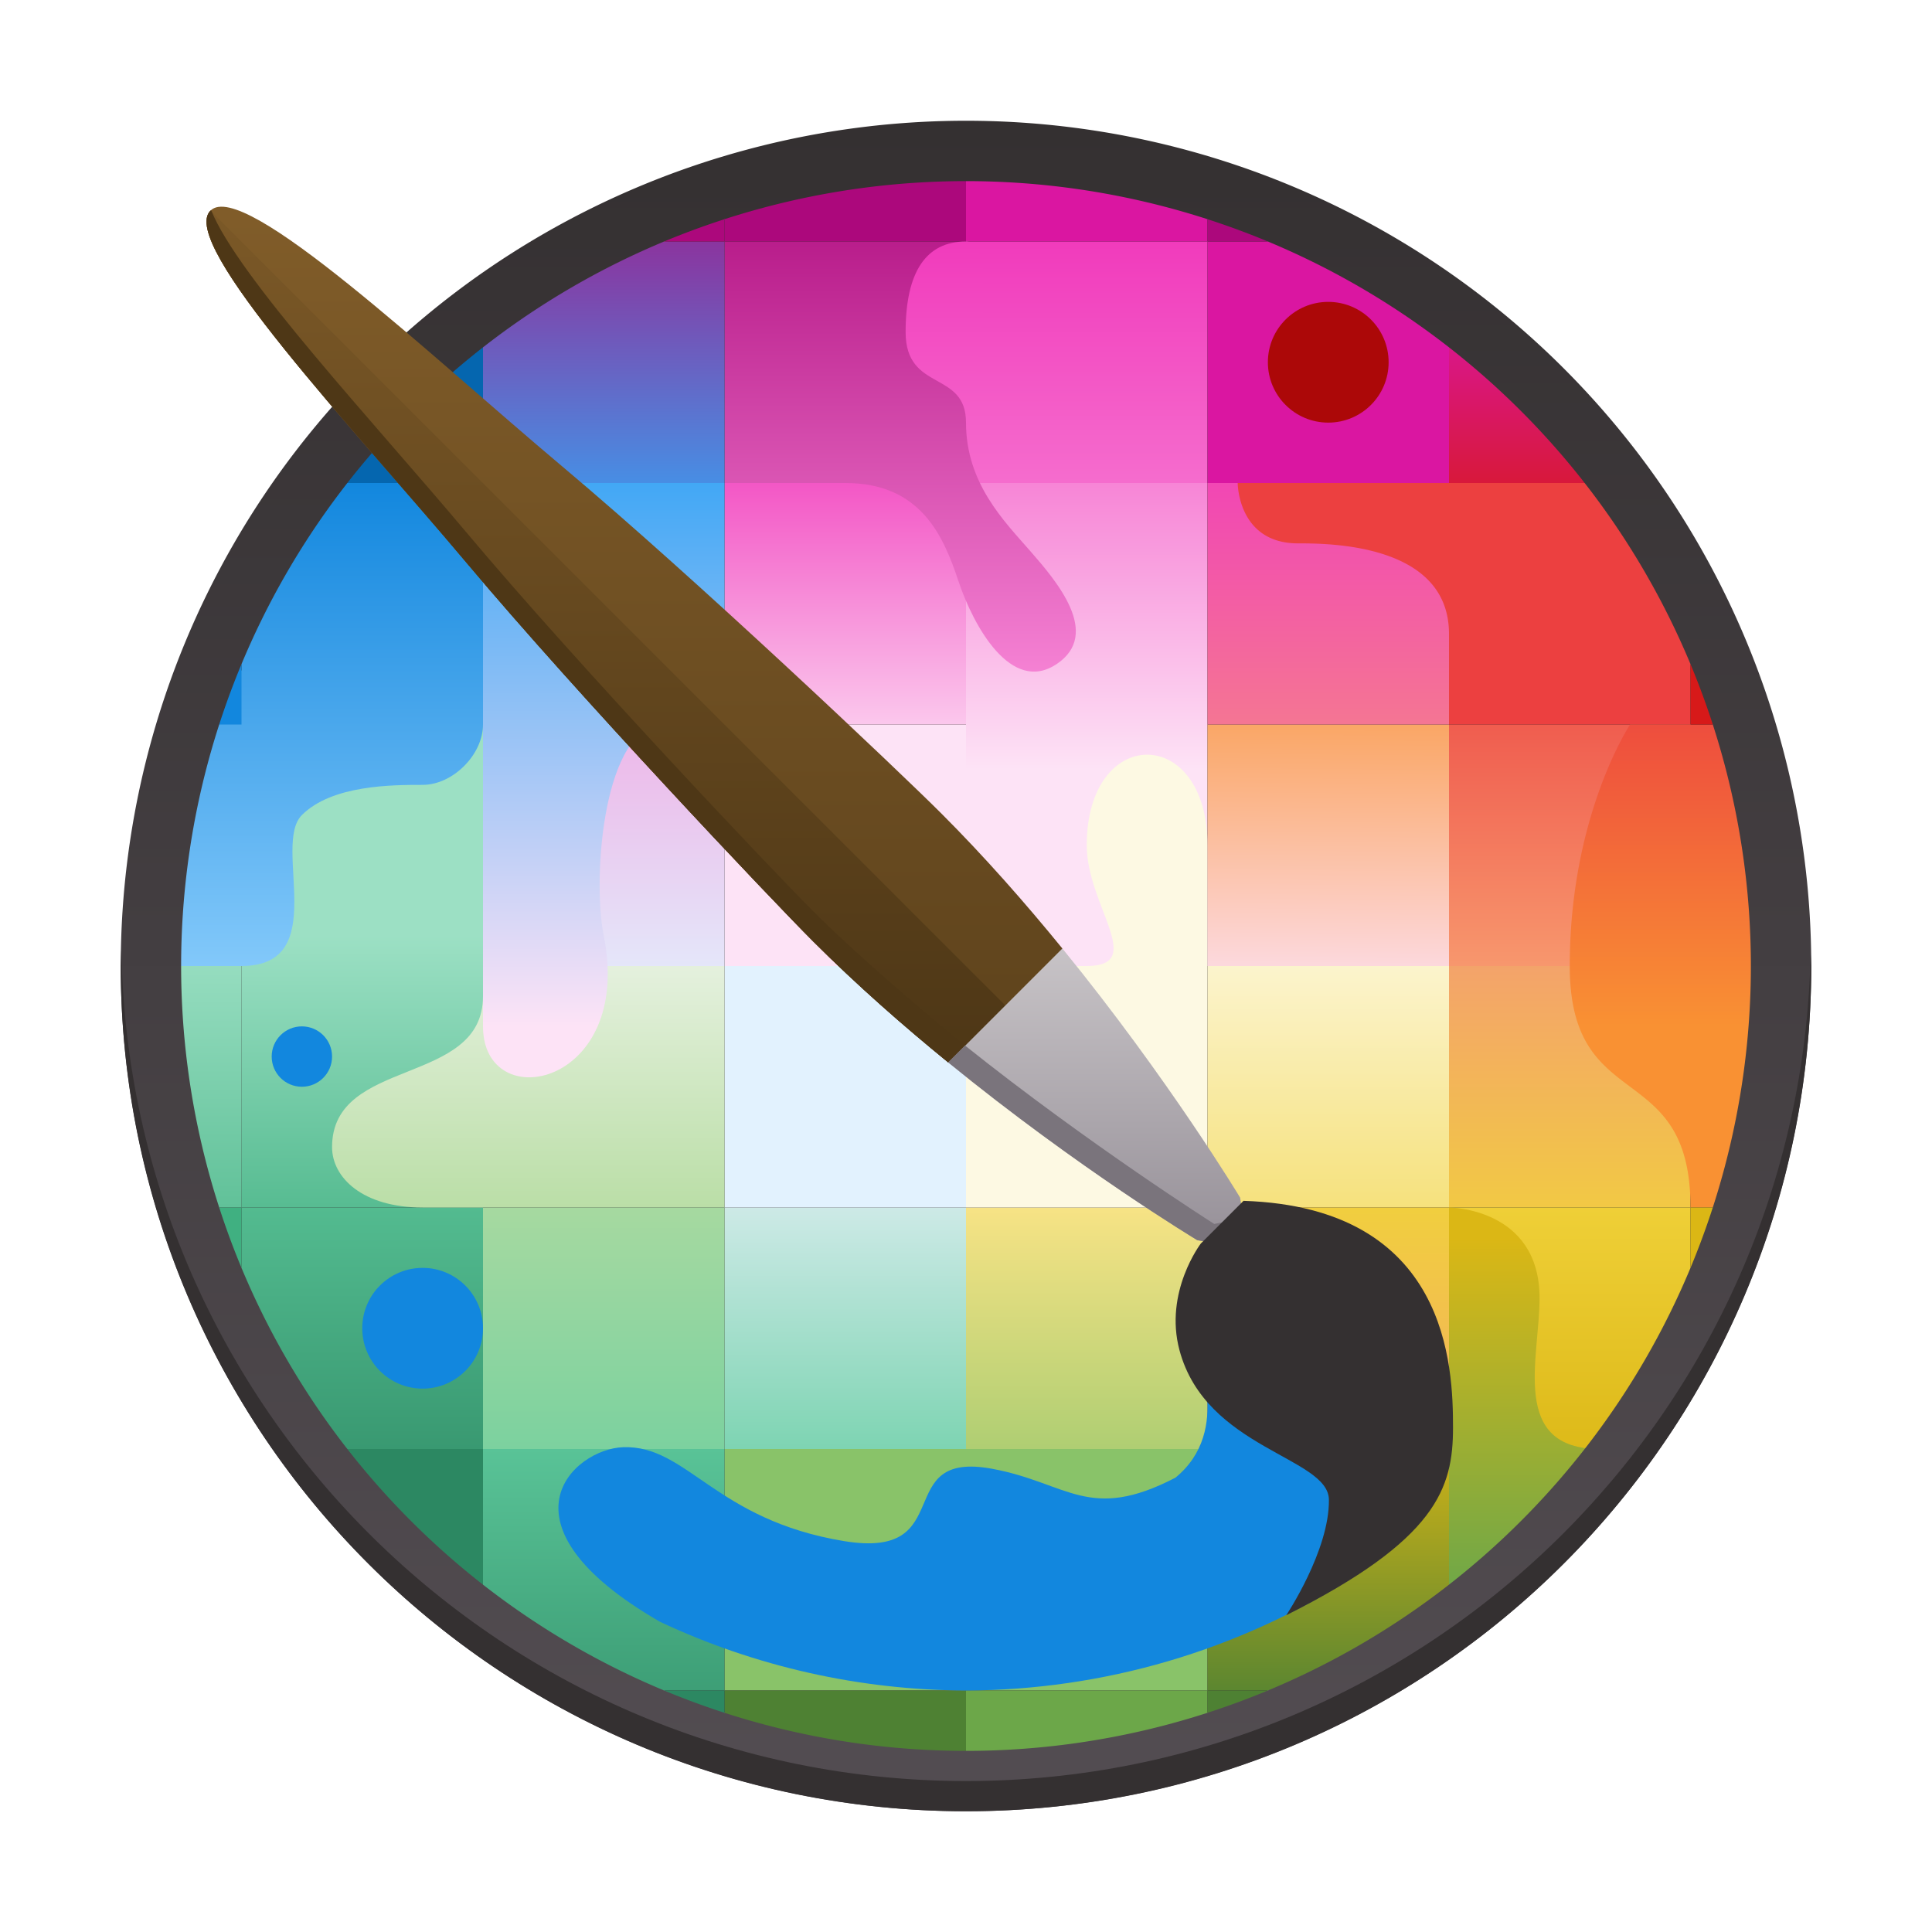 <?xml version="1.0" encoding="UTF-8" standalone="no"?>
<!-- Created with Inkscape (http://www.inkscape.org/) -->

<svg
   xmlns:dc="http://purl.org/dc/elements/1.1/"
   xmlns:cc="http://creativecommons.org/ns#"
   xmlns:rdf="http://www.w3.org/1999/02/22-rdf-syntax-ns#"
   xmlns:svg="http://www.w3.org/2000/svg"
   xmlns="http://www.w3.org/2000/svg"
   xmlns:xlink="http://www.w3.org/1999/xlink"
   xmlns:sodipodi="http://sodipodi.sourceforge.net/DTD/sodipodi-0.dtd"
   xmlns:inkscape="http://www.inkscape.org/namespaces/inkscape"
   id="svg2"
   height="64"
   viewBox="0 0 64 64"
   width="64"
   version="1.1"
   inkscape:version="0.91 r13725"
   sodipodi:docname="krita.svg">
  <sodipodi:namedview
     pagecolor="#ffffff"
     bordercolor="#666666"
     borderopacity="1"
     objecttolerance="10"
     gridtolerance="10"
     guidetolerance="10"
     inkscape:pageopacity="0"
     inkscape:pageshadow="2"
     inkscape:window-width="3023"
     inkscape:window-height="1405"
     id="namedview23"
     showgrid="false"
     inkscape:zoom="1"
     inkscape:cx="24.279101"
     inkscape:cy="11.348347"
     inkscape:window-x="0"
     inkscape:window-y="0"
     inkscape:window-maximized="0"
     inkscape:current-layer="svg2">
    <inkscape:grid
       type="xygrid"
       id="grid4307" />
  </sodipodi:namedview>
  <defs
     id="defs4">
    <linearGradient
       gradientTransform="translate(-150,-988.362)"
       inkscape:collect="always"
       xlink:href="#linearGradient5476"
       id="linearGradient5930"
       x1="165"
       y1="1018.362"
       x2="165"
       y2="1029.362"
       gradientUnits="userSpaceOnUse" />
    <linearGradient
       inkscape:collect="always"
       id="linearGradient5476">
      <stop
         style="stop-color:#eff5eb;stop-opacity:1"
         offset="0"
         id="stop5478" />
      <stop
         style="stop-color:#b5dca0;stop-opacity:1"
         offset="1"
         id="stop5480" />
    </linearGradient>
    <linearGradient
       inkscape:collect="always"
       xlink:href="#linearGradient4920"
       id="linearGradient4973"
       gradientUnits="userSpaceOnUse"
       x1="14.675"
       y1="32.01"
       x2="48.528"
       y2="-1.843" />
    <linearGradient
       inkscape:collect="always"
       id="linearGradient4920">
      <stop
         style="stop-color:#4e3716;stop-opacity:1"
         offset="0"
         id="stop4922" />
      <stop
         style="stop-color:#88622c;stop-opacity:1"
         offset="1"
         id="stop4924" />
    </linearGradient>
    <linearGradient
       inkscape:collect="always"
       xlink:href="#linearGradient4920"
       id="linearGradient5104"
       x1="31"
       y1="35"
       x2="31"
       y2="-1"
       gradientUnits="userSpaceOnUse" />
    <linearGradient
       inkscape:collect="always"
       xlink:href="#linearGradient4928"
       id="linearGradient4975"
       gradientUnits="userSpaceOnUse"
       x1="28.464"
       y1="1023.554"
       x2="35.535"
       y2="1016.483" />
    <linearGradient
       inkscape:collect="always"
       id="linearGradient4928">
      <stop
         style="stop-color:#98929a;stop-opacity:1"
         offset="0"
         id="stop4930" />
      <stop
         style="stop-color:#cac6c9;stop-opacity:1"
         offset="1"
         id="stop4932" />
    </linearGradient>
    <linearGradient
       gradientTransform="translate(-150,-988.362)"
       inkscape:collect="always"
       xlink:href="#linearGradient5831"
       id="linearGradient5839"
       x1="186"
       y1="1048.362"
       x2="186"
       y2="992.362"
       gradientUnits="userSpaceOnUse" />
    <linearGradient
       inkscape:collect="always"
       id="linearGradient5831">
      <stop
         style="stop-color:#534d52;stop-opacity:1"
         offset="0"
         id="stop5833" />
      <stop
         style="stop-color:#343031;stop-opacity:1"
         offset="1"
         id="stop5835" />
    </linearGradient>
    <linearGradient
       inkscape:collect="always"
       xlink:href="#linearGradient4484"
       id="linearGradient4490"
       x1="49"
       y1="1041.362"
       x2="49"
       y2="1029.362"
       gradientUnits="userSpaceOnUse"
       gradientTransform="translate(0,-988.362)" />
    <linearGradient
       inkscape:collect="always"
       id="linearGradient4484">
      <stop
         style="stop-color:#6ca749;stop-opacity:1"
         offset="0"
         id="stop4486" />
      <stop
         style="stop-color:#dbb715;stop-opacity:1"
         offset="1"
         id="stop4488" />
    </linearGradient>
    <linearGradient
       inkscape:collect="always"
       xlink:href="#linearGradient5532"
       id="linearGradient5538"
       x1="50"
       y1="1006.362"
       x2="50"
       y2="998.362"
       gradientUnits="userSpaceOnUse"
       gradientTransform="translate(0,-988.362)" />
    <linearGradient
       inkscape:collect="always"
       id="linearGradient5532">
      <stop
         style="stop-color:#d71919;stop-opacity:1"
         offset="0"
         id="stop5534" />
      <stop
         style="stop-color:#da16a1;stop-opacity:1"
         offset="1"
         id="stop5536" />
    </linearGradient>
    <linearGradient
       inkscape:collect="always"
       xlink:href="#linearGradient5436"
       id="linearGradient5442"
       x1="8"
       y1="1033.362"
       x2="8"
       y2="1019.362"
       gradientUnits="userSpaceOnUse"
       gradientTransform="translate(0,-988.362)" />
    <linearGradient
       inkscape:collect="always"
       id="linearGradient5436">
      <stop
         style="stop-color:#40b081;stop-opacity:1"
         offset="0"
         id="stop5438" />
      <stop
         style="stop-color:#9ce0c4;stop-opacity:1"
         offset="1"
         id="stop5440" />
    </linearGradient>
    <linearGradient
       inkscape:collect="always"
       xlink:href="#linearGradient5556"
       id="linearGradient5562"
       x1="12"
       y1="1004.362"
       x2="12"
       y2="1020.362"
       gradientUnits="userSpaceOnUse"
       gradientTransform="translate(0,-988.362)" />
    <linearGradient
       inkscape:collect="always"
       id="linearGradient5556">
      <stop
         style="stop-color:#1287de;stop-opacity:1"
         offset="0"
         id="stop5558" />
      <stop
         style="stop-color:#82c8fa;stop-opacity:1"
         offset="1"
         id="stop5560" />
    </linearGradient>
    <linearGradient
       inkscape:collect="always"
       xlink:href="#linearGradient5492"
       id="linearGradient5506"
       x1="13"
       y1="1024.362"
       x2="13"
       y2="1040.362"
       gradientUnits="userSpaceOnUse"
       gradientTransform="translate(0,-988.362)" />
    <linearGradient
       inkscape:collect="always"
       id="linearGradient5492">
      <stop
         style="stop-color:#60cc9f;stop-opacity:1;"
         offset="0"
         id="stop5494" />
      <stop
         style="stop-color:#2c8862;stop-opacity:1"
         offset="1"
         id="stop5496" />
    </linearGradient>
    <linearGradient
       inkscape:collect="always"
       xlink:href="#linearGradient5436"
       id="linearGradient5466"
       x1="-12"
       y1="1031.362"
       x2="-12"
       y2="1019.362"
       gradientUnits="userSpaceOnUse"
       gradientTransform="matrix(-1,0,0,1,0,-988.362)" />
    <linearGradient
       inkscape:collect="always"
       xlink:href="#linearGradient5492"
       id="linearGradient5498"
       x1="21"
       y1="1034.379"
       x2="21"
       y2="1049.362"
       gradientUnits="userSpaceOnUse"
       gradientTransform="translate(0,-988.362)" />
    <linearGradient
       inkscape:collect="always"
       xlink:href="#linearGradient5484"
       id="linearGradient5490"
       x1="-23"
       y1="1041.693"
       x2="-23"
       y2="1025.511"
       gradientUnits="userSpaceOnUse"
       gradientTransform="translate(0,-988.362)" />
    <linearGradient
       inkscape:collect="always"
       id="linearGradient5484">
      <stop
         style="stop-color:#60cc9f;stop-opacity:1;"
         offset="0"
         id="stop5486" />
      <stop
         style="stop-color:#b5dca0;stop-opacity:1"
         offset="1"
         id="stop5488" />
    </linearGradient>
    <linearGradient
       inkscape:collect="always"
       xlink:href="#linearGradient5572"
       id="linearGradient5578"
       x1="21"
       y1="1006.362"
       x2="21"
       y2="992.362"
       gradientUnits="userSpaceOnUse"
       gradientTransform="translate(0,-988.362)" />
    <linearGradient
       inkscape:collect="always"
       id="linearGradient5572">
      <stop
         style="stop-color:#37a4f5;stop-opacity:1"
         offset="0"
         id="stop5574" />
      <stop
         style="stop-color:#ac087c;stop-opacity:1"
         offset="1"
         id="stop5576" />
    </linearGradient>
    <linearGradient
       inkscape:collect="always"
       xlink:href="#linearGradient5564"
       id="linearGradient5570"
       x1="-20"
       y1="1003.3"
       x2="-20"
       y2="1022.364"
       gradientUnits="userSpaceOnUse"
       gradientTransform="matrix(-1,0,0,1,0,-988.362)" />
    <linearGradient
       inkscape:collect="always"
       id="linearGradient5564">
      <stop
         style="stop-color:#37a4f5;stop-opacity:1"
         offset="0"
         id="stop5566" />
      <stop
         style="stop-color:#fde3f6;stop-opacity:1"
         offset="1"
         id="stop5568" />
    </linearGradient>
    <linearGradient
       inkscape:collect="always"
       xlink:href="#linearGradient5476"
       id="linearGradient5482"
       x1="-21"
       y1="1018.362"
       x2="-21"
       y2="1029.362"
       gradientUnits="userSpaceOnUse"
       gradientTransform="translate(0,-988.362)" />
    <linearGradient
       inkscape:collect="always"
       xlink:href="#linearGradient5444"
       id="linearGradient5458"
       x1="-20"
       y1="1022.362"
       x2="-20"
       y2="1004.362"
       gradientUnits="userSpaceOnUse"
       gradientTransform="translate(0,-988.362)" />
    <linearGradient
       inkscape:collect="always"
       id="linearGradient5444">
      <stop
         style="stop-color:#e2f2fe;stop-opacity:1"
         offset="0"
         id="stop5446" />
      <stop
         style="stop-color:#f785d6;stop-opacity:1"
         offset="1"
         id="stop5448" />
    </linearGradient>
    <linearGradient
       inkscape:collect="always"
       xlink:href="#linearGradient5428"
       id="linearGradient5434"
       x1="-28"
       y1="1025.622"
       x2="-28"
       y2="1039.362"
       gradientUnits="userSpaceOnUse"
       gradientTransform="translate(0,-988.362)" />
    <linearGradient
       inkscape:collect="always"
       id="linearGradient5428">
      <stop
         style="stop-color:#e8f1f8;stop-opacity:1"
         offset="0"
         id="stop5430" />
      <stop
         style="stop-color:#60cc9f;stop-opacity:1"
         offset="1"
         id="stop5432" />
    </linearGradient>
    <linearGradient
       inkscape:collect="always"
       xlink:href="#linearGradient5580"
       id="linearGradient5586"
       x1="-29"
       y1="1011.175"
       x2="-29"
       y2="993.362"
       gradientUnits="userSpaceOnUse"
       gradientTransform="matrix(-1,0,0,1,0,-988.362)" />
    <linearGradient
       inkscape:collect="always"
       id="linearGradient5580">
      <stop
         style="stop-color:#f785d6;stop-opacity:1"
         offset="0"
         id="stop5582" />
      <stop
         style="stop-color:#ac087c;stop-opacity:1"
         offset="1"
         id="stop5584" />
    </linearGradient>
    <linearGradient
       inkscape:collect="always"
       xlink:href="#linearGradient5548"
       id="linearGradient5554"
       x1="-30"
       y1="1002.362"
       x2="-30"
       y2="1014.362"
       gradientUnits="userSpaceOnUse"
       gradientTransform="translate(0,-988.362)" />
    <linearGradient
       inkscape:collect="always"
       id="linearGradient5548">
      <stop
         style="stop-color:#f13bbc;stop-opacity:1;"
         offset="0"
         id="stop5550" />
      <stop
         style="stop-color:#fde3f6;stop-opacity:1"
         offset="1"
         id="stop5552" />
    </linearGradient>
    <linearGradient
       inkscape:collect="always"
       xlink:href="#linearGradient4476"
       id="linearGradient4482"
       x1="57"
       y1="1010.362"
       x2="57"
       y2="1022.362"
       gradientUnits="userSpaceOnUse"
       gradientTransform="translate(0,-988.362)" />
    <linearGradient
       inkscape:collect="always"
       id="linearGradient4476">
      <stop
         style="stop-color:#ec4040;stop-opacity:1;"
         offset="0"
         id="stop4478" />
      <stop
         style="stop-color:#f99133;stop-opacity:1"
         offset="1"
         id="stop4480" />
    </linearGradient>
    <linearGradient
       inkscape:collect="always"
       xlink:href="#linearGradient5347"
       id="linearGradient5353"
       x1="53"
       y1="1025.362"
       x2="53"
       y2="1008.362"
       gradientUnits="userSpaceOnUse"
       gradientTransform="translate(0,-988.362)" />
    <linearGradient
       inkscape:collect="always"
       id="linearGradient5347">
      <stop
         style="stop-color:#fcbb80;stop-opacity:1"
         offset="0"
         id="stop5349" />
      <stop
         style="stop-color:#ec4040;stop-opacity:1"
         offset="1"
         id="stop5351" />
    </linearGradient>
    <linearGradient
       inkscape:collect="always"
       xlink:href="#linearGradient4492"
       id="linearGradient4498"
       x1="51"
       y1="1027.362"
       x2="51"
       y2="1037.362"
       gradientUnits="userSpaceOnUse"
       gradientTransform="translate(0,-988.362)" />
    <linearGradient
       inkscape:collect="always"
       id="linearGradient4492">
      <stop
         style="stop-color:#f1d23b;stop-opacity:1;"
         offset="0"
         id="stop4494" />
      <stop
         style="stop-color:#dbb715;stop-opacity:1"
         offset="1"
         id="stop4496" />
    </linearGradient>
    <linearGradient
       inkscape:collect="always"
       xlink:href="#linearGradient5106"
       id="linearGradient5402"
       x1="53"
       y1="1030.362"
       x2="53"
       y2="1014.362"
       gradientUnits="userSpaceOnUse"
       gradientTransform="translate(0,-988.362)" />
    <linearGradient
       inkscape:collect="always"
       id="linearGradient5106">
      <stop
         style="stop-color:#f1d23b;stop-opacity:1;"
         offset="0"
         id="stop5108" />
      <stop
         style="stop-color:#f58787;stop-opacity:1"
         offset="1"
         id="stop5110" />
    </linearGradient>
    <linearGradient
       inkscape:collect="always"
       xlink:href="#linearGradient4500"
       id="linearGradient4506"
       x1="42"
       y1="1035.362"
       x2="42"
       y2="1045.362"
       gradientUnits="userSpaceOnUse"
       gradientTransform="translate(0,-988.362)" />
    <linearGradient
       inkscape:collect="always"
       id="linearGradient4500">
      <stop
         style="stop-color:#dbb715;stop-opacity:1"
         offset="0"
         id="stop4502" />
      <stop
         style="stop-color:#4e8133;stop-opacity:1"
         offset="1"
         id="stop4504" />
    </linearGradient>
    <linearGradient
       inkscape:collect="always"
       xlink:href="#linearGradient5106"
       id="linearGradient5128"
       x1="45"
       y1="1037.362"
       x2="45"
       y2="1017.362"
       gradientUnits="userSpaceOnUse"
       gradientTransform="translate(0,-1076.362)" />
    <linearGradient
       inkscape:collect="always"
       xlink:href="#linearGradient5388"
       id="linearGradient5394"
       x1="46"
       y1="1034.987"
       x2="46"
       y2="1018.112"
       gradientUnits="userSpaceOnUse"
       gradientTransform="translate(0,-988.362)" />
    <linearGradient
       inkscape:collect="always"
       id="linearGradient5388">
      <stop
         style="stop-color:#f1d23b;stop-opacity:1;"
         offset="0"
         id="stop5390" />
      <stop
         style="stop-color:#fdf9e3;stop-opacity:1"
         offset="1"
         id="stop5392" />
    </linearGradient>
    <linearGradient
       inkscape:collect="always"
       xlink:href="#linearGradient5404"
       id="linearGradient5410"
       x1="44"
       y1="1002.362"
       x2="44"
       y2="1015.362"
       gradientUnits="userSpaceOnUse"
       gradientTransform="translate(0,-988.362)" />
    <linearGradient
       inkscape:collect="always"
       id="linearGradient5404">
      <stop
         style="stop-color:#f13bbc;stop-opacity:1;"
         offset="0"
         id="stop5406" />
      <stop
         style="stop-color:#f58787;stop-opacity:1"
         offset="1"
         id="stop5408" />
    </linearGradient>
    <linearGradient
       inkscape:collect="always"
       xlink:href="#linearGradient5380"
       id="linearGradient5361"
       x1="48"
       y1="1023.737"
       x2="47.875"
       y2="1010.612"
       gradientUnits="userSpaceOnUse"
       gradientTransform="translate(0,-1044.362)" />
    <linearGradient
       inkscape:collect="always"
       id="linearGradient5380">
      <stop
         style="stop-color:#f99133;stop-opacity:1"
         offset="0"
         id="stop5382" />
      <stop
         style="stop-color:#fde3f6;stop-opacity:1"
         offset="1"
         id="stop5384" />
    </linearGradient>
    <linearGradient
       inkscape:collect="always"
       xlink:href="#linearGradient5420"
       id="linearGradient5426"
       x1="37"
       y1="1040.6"
       x2="37"
       y2="1028.362"
       gradientUnits="userSpaceOnUse"
       gradientTransform="translate(0,-988.362)" />
    <linearGradient
       inkscape:collect="always"
       id="linearGradient5420">
      <stop
         style="stop-color:#89c369;stop-opacity:1"
         offset="0"
         id="stop5422" />
      <stop
         style="stop-color:#f7e385;stop-opacity:1"
         offset="1"
         id="stop5424" />
    </linearGradient>
    <linearGradient
       inkscape:collect="always"
       xlink:href="#linearGradient5540"
       id="linearGradient5546"
       x1="32"
       y1="1000.362"
       x2="44"
       y2="1000.362"
       gradientUnits="userSpaceOnUse"
       gradientTransform="translate(-24,-1036.362)" />
    <linearGradient
       inkscape:collect="always"
       id="linearGradient5540">
      <stop
         style="stop-color:#f13bbc;stop-opacity:1;"
         offset="0"
         id="stop5542" />
      <stop
         style="stop-color:#f785d6;stop-opacity:1"
         offset="1"
         id="stop5544" />
    </linearGradient>
    <linearGradient
       inkscape:collect="always"
       xlink:href="#linearGradient5516"
       id="linearGradient5522"
       x1="30.5"
       y1="1008.362"
       x2="40"
       y2="1008.362"
       gradientUnits="userSpaceOnUse"
       gradientTransform="matrix(0,-1,1,0,-972.362,56)" />
    <linearGradient
       inkscape:collect="always"
       id="linearGradient5516">
      <stop
         style="stop-color:#fde3f6;stop-opacity:1"
         offset="0"
         id="stop5518" />
      <stop
         style="stop-color:#f785d6;stop-opacity:1"
         offset="1"
         id="stop5520" />
    </linearGradient>
    <linearGradient
       inkscape:collect="always"
       xlink:href="#linearGradient5540"
       id="linearGradient4317"
       x1="32"
       y1="8"
       x2="32"
       y2="20"
       gradientUnits="userSpaceOnUse" />
  </defs>
  <circle
     style="color:#000000;clip-rule:nonzero;display:inline;overflow:visible;visibility:visible;opacity:1;isolation:auto;mix-blend-mode:normal;color-interpolation:sRGB;color-interpolation-filters:linearRGB;solid-color:#000000;solid-opacity:1;fill:#343031;fill-opacity:1;fill-rule:nonzero;stroke:none;stroke-width:2;stroke-linecap:butt;stroke-linejoin:miter;stroke-miterlimit:4;stroke-dasharray:none;stroke-dashoffset:0;stroke-opacity:1;color-rendering:auto;image-rendering:auto;shape-rendering:auto;text-rendering:auto;enable-background:accumulate"
     id="path4422"
     cx="32"
     cy="32"
     r="26" />
  <path
     id="rect4426"
     d="m 32,16 0,8 0,8 8,0 0,-8 0,-8 -8,0 z"
     style="color:#000000;clip-rule:nonzero;display:inline;overflow:visible;visibility:visible;opacity:1;isolation:auto;mix-blend-mode:normal;color-interpolation:sRGB;color-interpolation-filters:linearRGB;solid-color:#000000;solid-opacity:1;fill:url(#linearGradient5522);fill-opacity:1;fill-rule:nonzero;stroke:none;stroke-width:2;stroke-linecap:butt;stroke-linejoin:miter;stroke-miterlimit:4;stroke-dasharray:none;stroke-dashoffset:0;stroke-opacity:1;color-rendering:auto;image-rendering:auto;shape-rendering:auto;text-rendering:auto;enable-background:accumulate"
     inkscape:connector-curvature="0" />
  <rect
     transform="matrix(0,1,-1,0,0,0)"
     style="color:#000000;clip-rule:nonzero;display:inline;overflow:visible;visibility:visible;opacity:1;isolation:auto;mix-blend-mode:normal;color-interpolation:sRGB;color-interpolation-filters:linearRGB;solid-color:#000000;solid-opacity:1;fill:url(#linearGradient5546);fill-opacity:1;fill-rule:nonzero;stroke:none;stroke-width:2;stroke-linecap:butt;stroke-linejoin:miter;stroke-miterlimit:4;stroke-dasharray:none;stroke-dashoffset:0;stroke-opacity:1;color-rendering:auto;image-rendering:auto;shape-rendering:auto;text-rendering:auto;enable-background:accumulate"
     id="rect4428"
     width="8"
     height="8"
     x="8"
     y="-40" />
  <path
     inkscape:connector-curvature="0"
     id="rect4430"
     d="m 32,5 0,3 8,0 0,-1.787 A 27,27 0 0 0 32,5 Z"
     style="color:#000000;clip-rule:nonzero;display:inline;overflow:visible;visibility:visible;opacity:1;isolation:auto;mix-blend-mode:normal;color-interpolation:sRGB;color-interpolation-filters:linearRGB;solid-color:#000000;solid-opacity:1;fill:#da16a1;fill-opacity:1;fill-rule:nonzero;stroke:none;stroke-width:2;stroke-linecap:butt;stroke-linejoin:miter;stroke-miterlimit:4;stroke-dasharray:none;stroke-dashoffset:0;stroke-opacity:1;color-rendering:auto;image-rendering:auto;shape-rendering:auto;text-rendering:auto;enable-background:accumulate" />
  <rect
     style="color:#000000;clip-rule:nonzero;display:inline;overflow:visible;visibility:visible;opacity:1;isolation:auto;mix-blend-mode:normal;color-interpolation:sRGB;color-interpolation-filters:linearRGB;solid-color:#000000;solid-opacity:1;fill:url(#linearGradient5426);fill-opacity:1;fill-rule:nonzero;stroke:none;stroke-width:2;stroke-linecap:butt;stroke-linejoin:miter;stroke-miterlimit:4;stroke-dasharray:none;stroke-dashoffset:0;stroke-opacity:1;color-rendering:auto;image-rendering:auto;shape-rendering:auto;text-rendering:auto;enable-background:accumulate"
     id="rect4426-3"
     width="8"
     height="8"
     x="32"
     y="40" />
  <rect
     style="color:#000000;clip-rule:nonzero;display:inline;overflow:visible;visibility:visible;opacity:1;isolation:auto;mix-blend-mode:normal;color-interpolation:sRGB;color-interpolation-filters:linearRGB;solid-color:#000000;solid-opacity:1;fill:#89c369;fill-opacity:1;fill-rule:nonzero;stroke:none;stroke-width:2;stroke-linecap:butt;stroke-linejoin:miter;stroke-miterlimit:4;stroke-dasharray:none;stroke-dashoffset:0;stroke-opacity:1;color-rendering:auto;image-rendering:auto;shape-rendering:auto;text-rendering:auto;enable-background:accumulate"
     id="rect4428-5"
     width="8"
     height="8"
     x="32"
     y="48" />
  <path
     inkscape:connector-curvature="0"
     id="rect4430-6"
     d="m 32,56 0,3 a 27,27 0 0 0 8,-1.242 L 40,56 32,56 Z"
     style="color:#000000;clip-rule:nonzero;display:inline;overflow:visible;visibility:visible;opacity:1;isolation:auto;mix-blend-mode:normal;color-interpolation:sRGB;color-interpolation-filters:linearRGB;solid-color:#000000;solid-opacity:1;fill:#6ca749;fill-opacity:1;fill-rule:nonzero;stroke:none;stroke-width:2;stroke-linecap:butt;stroke-linejoin:miter;stroke-miterlimit:4;stroke-dasharray:none;stroke-dashoffset:0;stroke-opacity:1;color-rendering:auto;image-rendering:auto;shape-rendering:auto;text-rendering:auto;enable-background:accumulate" />
  <path
     id="rect4477"
     d="m 38,25 c -1,0 -2,1 -2,3 0,2 2,4 0,4 l -4,0 0,8 8,0 0,-8 0,-4 c 0,-2 -1,-3 -2,-3 z"
     style="color:#000000;clip-rule:nonzero;display:inline;overflow:visible;visibility:visible;opacity:1;isolation:auto;mix-blend-mode:normal;color-interpolation:sRGB;color-interpolation-filters:linearRGB;solid-color:#000000;solid-opacity:1;fill:#fdf9e3;fill-opacity:1;fill-rule:nonzero;stroke:none;stroke-width:2;stroke-linecap:butt;stroke-linejoin:miter;stroke-miterlimit:4;stroke-dasharray:none;stroke-dashoffset:0;stroke-opacity:1;color-rendering:auto;image-rendering:auto;shape-rendering:auto;text-rendering:auto;enable-background:accumulate"
     inkscape:connector-curvature="0" />
  <rect
     transform="scale(1,-1)"
     style="color:#000000;clip-rule:nonzero;display:inline;overflow:visible;visibility:visible;opacity:1;isolation:auto;mix-blend-mode:normal;color-interpolation:sRGB;color-interpolation-filters:linearRGB;solid-color:#000000;solid-opacity:1;fill:url(#linearGradient5361);fill-opacity:1;fill-rule:nonzero;stroke:none;stroke-width:2;stroke-linecap:butt;stroke-linejoin:miter;stroke-miterlimit:4;stroke-dasharray:none;stroke-dashoffset:0;stroke-opacity:1;color-rendering:auto;image-rendering:auto;shape-rendering:auto;text-rendering:auto;enable-background:accumulate"
     id="rect4426-9"
     width="8"
     height="8"
     x="40"
     y="-32" />
  <rect
     style="color:#000000;clip-rule:nonzero;display:inline;overflow:visible;visibility:visible;opacity:1;isolation:auto;mix-blend-mode:normal;color-interpolation:sRGB;color-interpolation-filters:linearRGB;solid-color:#000000;solid-opacity:1;fill:url(#linearGradient5410);fill-opacity:1;fill-rule:nonzero;stroke:none;stroke-width:2;stroke-linecap:butt;stroke-linejoin:miter;stroke-miterlimit:4;stroke-dasharray:none;stroke-dashoffset:0;stroke-opacity:1;color-rendering:auto;image-rendering:auto;shape-rendering:auto;text-rendering:auto;enable-background:accumulate"
     id="rect4428-1"
     width="8"
     height="8"
     x="40"
     y="16" />
  <path
     inkscape:connector-curvature="0"
     id="rect4430-2"
     d="M 40,8 40,16 l 8,0 0,-5.711 A 27,27 0 0 0 44.314,8 l -4.314,0 z"
     style="color:#000000;clip-rule:nonzero;display:inline;overflow:visible;visibility:visible;opacity:1;isolation:auto;mix-blend-mode:normal;color-interpolation:sRGB;color-interpolation-filters:linearRGB;solid-color:#000000;solid-opacity:1;fill:#da16a1;fill-opacity:1;fill-rule:nonzero;stroke:none;stroke-width:2;stroke-linecap:butt;stroke-linejoin:miter;stroke-miterlimit:4;stroke-dasharray:none;stroke-dashoffset:0;stroke-opacity:1;color-rendering:auto;image-rendering:auto;shape-rendering:auto;text-rendering:auto;enable-background:accumulate" />
  <rect
     style="color:#000000;clip-rule:nonzero;display:inline;overflow:visible;visibility:visible;opacity:1;isolation:auto;mix-blend-mode:normal;color-interpolation:sRGB;color-interpolation-filters:linearRGB;solid-color:#000000;solid-opacity:1;fill:url(#linearGradient5394);fill-opacity:1;fill-rule:nonzero;stroke:none;stroke-width:2;stroke-linecap:butt;stroke-linejoin:miter;stroke-miterlimit:4;stroke-dasharray:none;stroke-dashoffset:0;stroke-opacity:1;color-rendering:auto;image-rendering:auto;shape-rendering:auto;text-rendering:auto;enable-background:accumulate"
     id="rect4426-3-7"
     width="8"
     height="8"
     x="40"
     y="32" />
  <rect
     transform="scale(1,-1)"
     style="color:#000000;clip-rule:nonzero;display:inline;overflow:visible;visibility:visible;opacity:1;isolation:auto;mix-blend-mode:normal;color-interpolation:sRGB;color-interpolation-filters:linearRGB;solid-color:#000000;solid-opacity:1;fill:url(#linearGradient5128);fill-opacity:1;fill-rule:nonzero;stroke:none;stroke-width:2;stroke-linecap:butt;stroke-linejoin:miter;stroke-miterlimit:4;stroke-dasharray:none;stroke-dashoffset:0;stroke-opacity:1;color-rendering:auto;image-rendering:auto;shape-rendering:auto;text-rendering:auto;enable-background:accumulate"
     id="rect4428-5-0"
     width="8"
     height="8"
     x="40"
     y="-48" />
  <path
     inkscape:connector-curvature="0"
     id="rect4430-6-9"
     d="m 40,48 0,8 4.357,0 A 27,27 0 0 0 48,53.709 L 48,48 40,48 Z"
     style="color:#000000;clip-rule:nonzero;display:inline;overflow:visible;visibility:visible;opacity:1;isolation:auto;mix-blend-mode:normal;color-interpolation:sRGB;color-interpolation-filters:linearRGB;solid-color:#000000;solid-opacity:1;fill:url(#linearGradient4506);fill-opacity:1;fill-rule:nonzero;stroke:none;stroke-width:2;stroke-linecap:butt;stroke-linejoin:miter;stroke-miterlimit:4;stroke-dasharray:none;stroke-dashoffset:0;stroke-opacity:1;color-rendering:auto;image-rendering:auto;shape-rendering:auto;text-rendering:auto;enable-background:accumulate" />
  <rect
     style="color:#000000;clip-rule:nonzero;display:inline;overflow:visible;visibility:visible;opacity:1;isolation:auto;mix-blend-mode:normal;color-interpolation:sRGB;color-interpolation-filters:linearRGB;solid-color:#000000;solid-opacity:1;fill:url(#linearGradient5402);fill-opacity:1;fill-rule:nonzero;stroke:none;stroke-width:2;stroke-linecap:butt;stroke-linejoin:miter;stroke-miterlimit:4;stroke-dasharray:none;stroke-dashoffset:0;stroke-opacity:1;color-rendering:auto;image-rendering:auto;shape-rendering:auto;text-rendering:auto;enable-background:accumulate"
     id="rect4428-5-0-6"
     width="8"
     height="8"
     x="48"
     y="32" />
  <path
     inkscape:connector-curvature="0"
     id="rect4430-6-9-0"
     d="m 48,40 0,8 5.711,0 A 27,27 0 0 0 56,44.315 L 56,40 48,40 Z"
     style="color:#000000;clip-rule:nonzero;display:inline;overflow:visible;visibility:visible;opacity:1;isolation:auto;mix-blend-mode:normal;color-interpolation:sRGB;color-interpolation-filters:linearRGB;solid-color:#000000;solid-opacity:1;fill:url(#linearGradient4498);fill-opacity:1;fill-rule:nonzero;stroke:none;stroke-width:2;stroke-linecap:butt;stroke-linejoin:miter;stroke-miterlimit:4;stroke-dasharray:none;stroke-dashoffset:0;stroke-opacity:1;color-rendering:auto;image-rendering:auto;shape-rendering:auto;text-rendering:auto;enable-background:accumulate" />
  <rect
     style="color:#000000;clip-rule:nonzero;display:inline;overflow:visible;visibility:visible;opacity:1;isolation:auto;mix-blend-mode:normal;color-interpolation:sRGB;color-interpolation-filters:linearRGB;solid-color:#000000;solid-opacity:1;fill:url(#linearGradient5353);fill-opacity:1;fill-rule:nonzero;stroke:none;stroke-width:2;stroke-linecap:butt;stroke-linejoin:miter;stroke-miterlimit:4;stroke-dasharray:none;stroke-dashoffset:0;stroke-opacity:1;color-rendering:auto;image-rendering:auto;shape-rendering:auto;text-rendering:auto;enable-background:accumulate"
     id="rect4428-1-6"
     width="8"
     height="8"
     x="48"
     y="24" />
  <path
     id="rect4430-2-2"
     d="m 41,16 c 0,0 0,2 2,2 1,0 5,0 5,3 l 0,3 8,0 0,-4.357 A 27,27 0 0 0 53.709,16 L 48,16 41,16 Z"
     style="color:#000000;clip-rule:nonzero;display:inline;overflow:visible;visibility:visible;opacity:1;isolation:auto;mix-blend-mode:normal;color-interpolation:sRGB;color-interpolation-filters:linearRGB;solid-color:#000000;solid-opacity:1;fill:#ec4040;fill-opacity:1;fill-rule:nonzero;stroke:none;stroke-width:2;stroke-linecap:butt;stroke-linejoin:miter;stroke-miterlimit:4;stroke-dasharray:none;stroke-dashoffset:0;stroke-opacity:1;color-rendering:auto;image-rendering:auto;shape-rendering:auto;text-rendering:auto;enable-background:accumulate"
     inkscape:connector-curvature="0" />
  <path
     id="rect4430-2-2-6"
     d="m 54,24 c 0,0 -2,3 -2,8 0,5 4,3 4,8 l 1.787,0 A 27,27 0 0 0 59,32 27,27 0 0 0 57.758,24 L 56,24 54,24 Z"
     style="color:#000000;clip-rule:nonzero;display:inline;overflow:visible;visibility:visible;opacity:1;isolation:auto;mix-blend-mode:normal;color-interpolation:sRGB;color-interpolation-filters:linearRGB;solid-color:#000000;solid-opacity:1;fill:url(#linearGradient4482);fill-opacity:1;fill-rule:nonzero;stroke:none;stroke-width:2;stroke-linecap:butt;stroke-linejoin:miter;stroke-miterlimit:4;stroke-dasharray:none;stroke-dashoffset:0;stroke-opacity:1;color-rendering:auto;image-rendering:auto;shape-rendering:auto;text-rendering:auto;enable-background:accumulate"
     inkscape:connector-curvature="0" />
  <rect
     style="color:#000000;clip-rule:nonzero;display:inline;overflow:visible;visibility:visible;opacity:1;isolation:auto;mix-blend-mode:normal;color-interpolation:sRGB;color-interpolation-filters:linearRGB;solid-color:#000000;solid-opacity:1;fill:#fde3f6;fill-opacity:1;fill-rule:nonzero;stroke:none;stroke-width:2;stroke-linecap:butt;stroke-linejoin:miter;stroke-miterlimit:4;stroke-dasharray:none;stroke-dashoffset:0;stroke-opacity:1;color-rendering:auto;image-rendering:auto;shape-rendering:auto;text-rendering:auto;enable-background:accumulate"
     id="rect4424-8"
     width="8"
     height="8"
     x="-32"
     y="24"
     ry="0"
     transform="scale(-1,1)" />
  <rect
     style="color:#000000;clip-rule:nonzero;display:inline;overflow:visible;visibility:visible;opacity:1;isolation:auto;mix-blend-mode:normal;color-interpolation:sRGB;color-interpolation-filters:linearRGB;solid-color:#000000;solid-opacity:1;fill:url(#linearGradient5554);fill-opacity:1;fill-rule:nonzero;stroke:none;stroke-width:2;stroke-linecap:butt;stroke-linejoin:miter;stroke-miterlimit:4;stroke-dasharray:none;stroke-dashoffset:0;stroke-opacity:1;color-rendering:auto;image-rendering:auto;shape-rendering:auto;text-rendering:auto;enable-background:accumulate"
     id="rect4426-7"
     width="8"
     height="8"
     x="-32"
     y="16"
     transform="scale(-1,1)" />
  <path
     sodipodi:nodetypes="ccssssscc"
     inkscape:connector-curvature="0"
     id="rect4428-9"
     d="M 24,8 24,16 l 4,0 c 2.5,0 3.25,1.75 3.75,3.25 C 32.25,20.75 33.5,23 35,22 36.5,21 35,19.25 34.125,18.25 33.25,17.25 32,16 32,14 l 0,-6 z"
     style="color:#000000;clip-rule:nonzero;display:inline;overflow:visible;visibility:visible;opacity:1;isolation:auto;mix-blend-mode:normal;color-interpolation:sRGB;color-interpolation-filters:linearRGB;solid-color:#000000;solid-opacity:1;fill:url(#linearGradient5586);fill-opacity:1;fill-rule:nonzero;stroke:none;stroke-width:2;stroke-linecap:butt;stroke-linejoin:miter;stroke-miterlimit:4;stroke-dasharray:none;stroke-dashoffset:0;stroke-opacity:1;color-rendering:auto;image-rendering:auto;shape-rendering:auto;text-rendering:auto;enable-background:accumulate" />
  <path
     inkscape:connector-curvature="0"
     id="rect4430-20"
     d="m 32,5 a 27,27 0 0 0 -8,1.242 l 0,1.758 8,0 0,-3 z"
     style="color:#000000;clip-rule:nonzero;display:inline;overflow:visible;visibility:visible;opacity:1;isolation:auto;mix-blend-mode:normal;color-interpolation:sRGB;color-interpolation-filters:linearRGB;solid-color:#000000;solid-opacity:1;fill:#ac087c;fill-opacity:1;fill-rule:nonzero;stroke:none;stroke-width:2;stroke-linecap:butt;stroke-linejoin:miter;stroke-miterlimit:4;stroke-dasharray:none;stroke-dashoffset:0;stroke-opacity:1;color-rendering:auto;image-rendering:auto;shape-rendering:auto;text-rendering:auto;enable-background:accumulate" />
  <rect
     style="color:#000000;clip-rule:nonzero;display:inline;overflow:visible;visibility:visible;opacity:1;isolation:auto;mix-blend-mode:normal;color-interpolation:sRGB;color-interpolation-filters:linearRGB;solid-color:#000000;solid-opacity:1;fill:url(#linearGradient5434);fill-opacity:1;fill-rule:nonzero;stroke:none;stroke-width:2;stroke-linecap:butt;stroke-linejoin:miter;stroke-miterlimit:4;stroke-dasharray:none;stroke-dashoffset:0;stroke-opacity:1;color-rendering:auto;image-rendering:auto;shape-rendering:auto;text-rendering:auto;enable-background:accumulate"
     id="rect4426-3-2"
     width="8"
     height="8"
     x="-32"
     y="40"
     transform="scale(-1,1)" />
  <rect
     style="color:#000000;clip-rule:nonzero;display:inline;overflow:visible;visibility:visible;opacity:1;isolation:auto;mix-blend-mode:normal;color-interpolation:sRGB;color-interpolation-filters:linearRGB;solid-color:#000000;solid-opacity:1;fill:#89c369;fill-opacity:1;fill-rule:nonzero;stroke:none;stroke-width:2;stroke-linecap:butt;stroke-linejoin:miter;stroke-miterlimit:4;stroke-dasharray:none;stroke-dashoffset:0;stroke-opacity:1;color-rendering:auto;image-rendering:auto;shape-rendering:auto;text-rendering:auto;enable-background:accumulate"
     id="rect4428-5-3"
     width="8"
     height="8"
     x="-32"
     y="48"
     transform="scale(-1,1)" />
  <path
     inkscape:connector-curvature="0"
     id="rect4430-6-7"
     d="m 24,56 0,1.787 A 27,27 0 0 0 32,59 l 0,-3 -8,0 z"
     style="color:#000000;clip-rule:nonzero;display:inline;overflow:visible;visibility:visible;opacity:1;isolation:auto;mix-blend-mode:normal;color-interpolation:sRGB;color-interpolation-filters:linearRGB;solid-color:#000000;solid-opacity:1;fill:#4e8133;fill-opacity:1;fill-rule:nonzero;stroke:none;stroke-width:2;stroke-linecap:butt;stroke-linejoin:miter;stroke-miterlimit:4;stroke-dasharray:none;stroke-dashoffset:0;stroke-opacity:1;color-rendering:auto;image-rendering:auto;shape-rendering:auto;text-rendering:auto;enable-background:accumulate" />
  <rect
     style="color:#000000;clip-rule:nonzero;display:inline;overflow:visible;visibility:visible;opacity:1;isolation:auto;mix-blend-mode:normal;color-interpolation:sRGB;color-interpolation-filters:linearRGB;solid-color:#000000;solid-opacity:1;fill:#e2f2fe;fill-opacity:1;fill-rule:nonzero;stroke:none;stroke-width:2;stroke-linecap:butt;stroke-linejoin:miter;stroke-miterlimit:4;stroke-dasharray:none;stroke-dashoffset:0;stroke-opacity:1;color-rendering:auto;image-rendering:auto;shape-rendering:auto;text-rendering:auto;enable-background:accumulate"
     id="rect4477-5"
     width="8"
     height="8"
     x="-32"
     y="32"
     transform="scale(-1,1)" />
  <rect
     style="color:#000000;clip-rule:nonzero;display:inline;overflow:visible;visibility:visible;opacity:1;isolation:auto;mix-blend-mode:normal;color-interpolation:sRGB;color-interpolation-filters:linearRGB;solid-color:#000000;solid-opacity:1;fill:url(#linearGradient5458);fill-opacity:1;fill-rule:nonzero;stroke:none;stroke-width:2;stroke-linecap:butt;stroke-linejoin:miter;stroke-miterlimit:4;stroke-dasharray:none;stroke-dashoffset:0;stroke-opacity:1;color-rendering:auto;image-rendering:auto;shape-rendering:auto;text-rendering:auto;enable-background:accumulate"
     id="rect4426-9-9"
     width="8"
     height="8"
     x="-24"
     y="24"
     transform="scale(-1,1)" />
  <rect
     style="color:#000000;clip-rule:nonzero;display:inline;overflow:visible;visibility:visible;opacity:1;isolation:auto;mix-blend-mode:normal;color-interpolation:sRGB;color-interpolation-filters:linearRGB;solid-color:#000000;solid-opacity:1;fill:url(#linearGradient5482);fill-opacity:1;fill-rule:nonzero;stroke:none;stroke-width:2;stroke-linecap:butt;stroke-linejoin:miter;stroke-miterlimit:4;stroke-dasharray:none;stroke-dashoffset:0;stroke-opacity:1;color-rendering:auto;image-rendering:auto;shape-rendering:auto;text-rendering:auto;enable-background:accumulate"
     id="rect4426-3-7-9"
     width="8"
     height="8"
     x="-24"
     y="32"
     transform="scale(-1,1)" />
  <path
     id="rect4428-1-2"
     d="m 16,16 0,8 0,10 c 0,3 5,2 4,-3 -0.392,-1.961 0,-7 2,-7 l 2,0 0,-8 -8,0 z"
     style="color:#000000;clip-rule:nonzero;display:inline;overflow:visible;visibility:visible;opacity:1;isolation:auto;mix-blend-mode:normal;color-interpolation:sRGB;color-interpolation-filters:linearRGB;solid-color:#000000;solid-opacity:1;fill:url(#linearGradient5570);fill-opacity:1;fill-rule:nonzero;stroke:none;stroke-width:2;stroke-linecap:butt;stroke-linejoin:miter;stroke-miterlimit:4;stroke-dasharray:none;stroke-dashoffset:0;stroke-opacity:1;color-rendering:auto;image-rendering:auto;shape-rendering:auto;text-rendering:auto;enable-background:accumulate"
     inkscape:connector-curvature="0" />
  <path
     inkscape:connector-curvature="0"
     id="rect4430-2-28"
     d="M 19.643,8 A 27,27 0 0 0 16,10.289 L 16,16 l 8,0 0,-8 -4.357,0 z"
     style="color:#000000;clip-rule:nonzero;display:inline;overflow:visible;visibility:visible;opacity:1;isolation:auto;mix-blend-mode:normal;color-interpolation:sRGB;color-interpolation-filters:linearRGB;solid-color:#000000;solid-opacity:1;fill:url(#linearGradient5578);fill-opacity:1;fill-rule:nonzero;stroke:none;stroke-width:2;stroke-linecap:butt;stroke-linejoin:miter;stroke-miterlimit:4;stroke-dasharray:none;stroke-dashoffset:0;stroke-opacity:1;color-rendering:auto;image-rendering:auto;shape-rendering:auto;text-rendering:auto;enable-background:accumulate" />
  <rect
     style="color:#000000;clip-rule:nonzero;display:inline;overflow:visible;visibility:visible;opacity:1;isolation:auto;mix-blend-mode:normal;color-interpolation:sRGB;color-interpolation-filters:linearRGB;solid-color:#000000;solid-opacity:1;fill:url(#linearGradient5490);fill-opacity:1;fill-rule:nonzero;stroke:none;stroke-width:2;stroke-linecap:butt;stroke-linejoin:miter;stroke-miterlimit:4;stroke-dasharray:none;stroke-dashoffset:0;stroke-opacity:1;color-rendering:auto;image-rendering:auto;shape-rendering:auto;text-rendering:auto;enable-background:accumulate"
     id="rect4428-5-0-7"
     width="8"
     height="8"
     x="-24"
     y="40"
     transform="scale(-1,1)" />
  <path
     inkscape:connector-curvature="0"
     id="rect4430-6-9-3"
     d="m 16,48 0,5.711 A 27,27 0 0 0 19.686,56 L 24,56 l 0,-8 -8,0 z"
     style="color:#000000;clip-rule:nonzero;display:inline;overflow:visible;visibility:visible;opacity:1;isolation:auto;mix-blend-mode:normal;color-interpolation:sRGB;color-interpolation-filters:linearRGB;solid-color:#000000;solid-opacity:1;fill:url(#linearGradient5498);fill-opacity:1;fill-rule:nonzero;stroke:none;stroke-width:2;stroke-linecap:butt;stroke-linejoin:miter;stroke-miterlimit:4;stroke-dasharray:none;stroke-dashoffset:0;stroke-opacity:1;color-rendering:auto;image-rendering:auto;shape-rendering:auto;text-rendering:auto;enable-background:accumulate" />
  <path
     id="rect4428-5-0-6-6"
     d="m 8,24 0,8 0,8 8,0 0,-8 0,-8 -8,0 z"
     style="color:#000000;clip-rule:nonzero;display:inline;overflow:visible;visibility:visible;opacity:1;isolation:auto;mix-blend-mode:normal;color-interpolation:sRGB;color-interpolation-filters:linearRGB;solid-color:#000000;solid-opacity:1;fill:url(#linearGradient5466);fill-opacity:1;fill-rule:nonzero;stroke:none;stroke-width:2;stroke-linecap:butt;stroke-linejoin:miter;stroke-miterlimit:4;stroke-dasharray:none;stroke-dashoffset:0;stroke-opacity:1;color-rendering:auto;image-rendering:auto;shape-rendering:auto;text-rendering:auto;enable-background:accumulate"
     inkscape:connector-curvature="0" />
  <path
     sodipodi:nodetypes="cccccc"
     inkscape:connector-curvature="0"
     id="rect4430-6-9-0-12"
     d="m 8,40 0,4.357 C 8.666,45.631 9.432,46.849 10.291,48 L 16,48 16,40 Z"
     style="color:#000000;clip-rule:nonzero;display:inline;overflow:visible;visibility:visible;opacity:1;isolation:auto;mix-blend-mode:normal;color-interpolation:sRGB;color-interpolation-filters:linearRGB;solid-color:#000000;solid-opacity:1;fill:url(#linearGradient5506);fill-opacity:1;fill-rule:nonzero;stroke:none;stroke-width:2;stroke-linecap:butt;stroke-linejoin:miter;stroke-miterlimit:4;stroke-dasharray:none;stroke-dashoffset:0;stroke-opacity:1;color-rendering:auto;image-rendering:auto;shape-rendering:auto;text-rendering:auto;enable-background:accumulate" />
  <path
     sodipodi:nodetypes="cccccsssscc"
     inkscape:connector-curvature="0"
     id="rect4430-2-2-3"
     d="M 10.289,16 C 9.428,17.165 8.663,18.398 8,19.686 l 0,2.514 -2.279,3.723 C 5.251,27.914 5.009,29.953 5,32 l 3,0 c 3,0 1,-4 2,-5 1,-1 3,-1 4,-1 1,0 2,-1 2,-2 l 0,-8 z"
     style="color:#000000;clip-rule:nonzero;display:inline;overflow:visible;visibility:visible;opacity:1;isolation:auto;mix-blend-mode:normal;color-interpolation:sRGB;color-interpolation-filters:linearRGB;solid-color:#000000;solid-opacity:1;fill:url(#linearGradient5562);fill-opacity:1;fill-rule:nonzero;stroke:none;stroke-width:2;stroke-linecap:butt;stroke-linejoin:miter;stroke-miterlimit:4;stroke-dasharray:none;stroke-dashoffset:0;stroke-opacity:1;color-rendering:auto;image-rendering:auto;shape-rendering:auto;text-rendering:auto;enable-background:accumulate" />
  <path
     inkscape:connector-curvature="0"
     id="rect4430-6-9-0-1-9"
     d="m 5,32 a 27,27 0 0 0 1.242,8 L 8,40 8,32 5,32 Z"
     style="color:#000000;clip-rule:nonzero;display:inline;overflow:visible;visibility:visible;opacity:1;isolation:auto;mix-blend-mode:normal;color-interpolation:sRGB;color-interpolation-filters:linearRGB;solid-color:#000000;solid-opacity:1;fill:url(#linearGradient5442);fill-opacity:1;fill-rule:nonzero;stroke:none;stroke-width:2;stroke-linecap:butt;stroke-linejoin:miter;stroke-miterlimit:4;stroke-dasharray:none;stroke-dashoffset:0;stroke-opacity:1;color-rendering:auto;image-rendering:auto;shape-rendering:auto;text-rendering:auto;enable-background:accumulate" />
  <path
     inkscape:connector-curvature="0"
     id="rect4430-2-4"
     d="m 40,6.213 0,1.787 4.314,0 A 27,27 0 0 0 40,6.213 Z"
     style="color:#000000;clip-rule:nonzero;display:inline;overflow:visible;visibility:visible;opacity:1;isolation:auto;mix-blend-mode:normal;color-interpolation:sRGB;color-interpolation-filters:linearRGB;solid-color:#000000;solid-opacity:1;fill:#ac087c;fill-opacity:1;fill-rule:nonzero;stroke:none;stroke-width:2;stroke-linecap:butt;stroke-linejoin:miter;stroke-miterlimit:4;stroke-dasharray:none;stroke-dashoffset:0;stroke-opacity:1;color-rendering:auto;image-rendering:auto;shape-rendering:auto;text-rendering:auto;enable-background:accumulate" />
  <path
     inkscape:connector-curvature="0"
     id="rect4430-2-2-7"
     d="M 48,10.289 48,16 53.709,16 A 27,27 0 0 0 48,10.289 Z"
     style="color:#000000;clip-rule:nonzero;display:inline;overflow:visible;visibility:visible;opacity:1;isolation:auto;mix-blend-mode:normal;color-interpolation:sRGB;color-interpolation-filters:linearRGB;solid-color:#000000;solid-opacity:1;fill:url(#linearGradient5538);fill-opacity:1;fill-rule:nonzero;stroke:none;stroke-width:2;stroke-linecap:butt;stroke-linejoin:miter;stroke-miterlimit:4;stroke-dasharray:none;stroke-dashoffset:0;stroke-opacity:1;color-rendering:auto;image-rendering:auto;shape-rendering:auto;text-rendering:auto;enable-background:accumulate" />
  <path
     inkscape:connector-curvature="0"
     id="rect4430-2-2-6-8"
     d="M 56,19.643 56,24 57.758,24 A 27,27 0 0 0 56,19.643 Z"
     style="color:#000000;clip-rule:nonzero;display:inline;overflow:visible;visibility:visible;opacity:1;isolation:auto;mix-blend-mode:normal;color-interpolation:sRGB;color-interpolation-filters:linearRGB;solid-color:#000000;solid-opacity:1;fill:#d71919;fill-opacity:1;fill-rule:nonzero;stroke:none;stroke-width:2;stroke-linecap:butt;stroke-linejoin:miter;stroke-miterlimit:4;stroke-dasharray:none;stroke-dashoffset:0;stroke-opacity:1;color-rendering:auto;image-rendering:auto;shape-rendering:auto;text-rendering:auto;enable-background:accumulate" />
  <path
     inkscape:connector-curvature="0"
     id="rect4430-6-9-4"
     d="m 40,56 0,1.758 A 27,27 0 0 0 44.357,56 L 40,56 Z"
     style="color:#000000;clip-rule:nonzero;display:inline;overflow:visible;visibility:visible;opacity:1;isolation:auto;mix-blend-mode:normal;color-interpolation:sRGB;color-interpolation-filters:linearRGB;solid-color:#000000;solid-opacity:1;fill:#4e8133;fill-opacity:1;fill-rule:nonzero;stroke:none;stroke-width:2;stroke-linecap:butt;stroke-linejoin:miter;stroke-miterlimit:4;stroke-dasharray:none;stroke-dashoffset:0;stroke-opacity:1;color-rendering:auto;image-rendering:auto;shape-rendering:auto;text-rendering:auto;enable-background:accumulate" />
  <path
     sodipodi:nodetypes="ccccssc"
     inkscape:connector-curvature="0"
     id="rect4430-6-9-0-5"
     d="m 48,40 0,8 0,5.709 C 50.179,52.103 52.104,50.178 53.711,48 L 53,48 c -3,0 -2,-3 -2,-5 0,-3 -3,-3 -3,-3 z"
     style="color:#000000;clip-rule:nonzero;display:inline;overflow:visible;visibility:visible;opacity:1;isolation:auto;mix-blend-mode:normal;color-interpolation:sRGB;color-interpolation-filters:linearRGB;solid-color:#000000;solid-opacity:1;fill:url(#linearGradient4490);fill-opacity:1;fill-rule:nonzero;stroke:none;stroke-width:2;stroke-linecap:butt;stroke-linejoin:miter;stroke-miterlimit:4;stroke-dasharray:none;stroke-dashoffset:0;stroke-opacity:1;color-rendering:auto;image-rendering:auto;shape-rendering:auto;text-rendering:auto;enable-background:accumulate" />
  <path
     inkscape:connector-curvature="0"
     id="rect4430-6-9-0-1-0"
     d="m 56,40 0,4.314 A 27,27 0 0 0 57.787,40 L 56,40 Z"
     style="color:#000000;clip-rule:nonzero;display:inline;overflow:visible;visibility:visible;opacity:1;isolation:auto;mix-blend-mode:normal;color-interpolation:sRGB;color-interpolation-filters:linearRGB;solid-color:#000000;solid-opacity:1;fill:#dbb715;fill-opacity:1;fill-rule:nonzero;stroke:none;stroke-width:2;stroke-linecap:butt;stroke-linejoin:miter;stroke-miterlimit:4;stroke-dasharray:none;stroke-dashoffset:0;stroke-opacity:1;color-rendering:auto;image-rendering:auto;shape-rendering:auto;text-rendering:auto;enable-background:accumulate" />
  <path
     inkscape:connector-curvature="0"
     id="rect4430-6-9-3-3"
     d="M 19.686,56 A 27,27 0 0 0 24,57.787 L 24,56 19.686,56 Z"
     style="color:#000000;clip-rule:nonzero;display:inline;overflow:visible;visibility:visible;opacity:1;isolation:auto;mix-blend-mode:normal;color-interpolation:sRGB;color-interpolation-filters:linearRGB;solid-color:#000000;solid-opacity:1;fill:#2c8862;fill-opacity:1;fill-rule:nonzero;stroke:none;stroke-width:2;stroke-linecap:butt;stroke-linejoin:miter;stroke-miterlimit:4;stroke-dasharray:none;stroke-dashoffset:0;stroke-opacity:1;color-rendering:auto;image-rendering:auto;shape-rendering:auto;text-rendering:auto;enable-background:accumulate" />
  <path
     inkscape:connector-curvature="0"
     id="rect4430-6-9-0-12-6"
     d="M 10.291,48 A 27,27 0 0 0 16,53.711 L 16,48 10.291,48 Z"
     style="color:#000000;clip-rule:nonzero;display:inline;overflow:visible;visibility:visible;opacity:1;isolation:auto;mix-blend-mode:normal;color-interpolation:sRGB;color-interpolation-filters:linearRGB;solid-color:#000000;solid-opacity:1;fill:#2c8862;fill-opacity:1;fill-rule:nonzero;stroke:none;stroke-width:2;stroke-linecap:butt;stroke-linejoin:miter;stroke-miterlimit:4;stroke-dasharray:none;stroke-dashoffset:0;stroke-opacity:1;color-rendering:auto;image-rendering:auto;shape-rendering:auto;text-rendering:auto;enable-background:accumulate" />
  <path
     inkscape:connector-curvature="0"
     id="rect4430-6-9-0-1-9-1"
     d="M 6.242,40 A 27,27 0 0 0 8,44.357 L 8,40 6.242,40 Z"
     style="color:#000000;clip-rule:nonzero;display:inline;overflow:visible;visibility:visible;opacity:1;isolation:auto;mix-blend-mode:normal;color-interpolation:sRGB;color-interpolation-filters:linearRGB;solid-color:#000000;solid-opacity:1;fill:#40b081;fill-opacity:1;fill-rule:nonzero;stroke:none;stroke-width:2;stroke-linecap:butt;stroke-linejoin:miter;stroke-miterlimit:4;stroke-dasharray:none;stroke-dashoffset:0;stroke-opacity:1;color-rendering:auto;image-rendering:auto;shape-rendering:auto;text-rendering:auto;enable-background:accumulate" />
  <path
     inkscape:connector-curvature="0"
     id="rect4430-2-28-0"
     d="m 24,6.242 a 27,27 0 0 0 -4.357,1.758 l 4.357,0 0,-1.758 z"
     style="color:#000000;clip-rule:nonzero;display:inline;overflow:visible;visibility:visible;opacity:1;isolation:auto;mix-blend-mode:normal;color-interpolation:sRGB;color-interpolation-filters:linearRGB;solid-color:#000000;solid-opacity:1;fill:#ac087c;fill-opacity:1;fill-rule:nonzero;stroke:none;stroke-width:2;stroke-linecap:butt;stroke-linejoin:miter;stroke-miterlimit:4;stroke-dasharray:none;stroke-dashoffset:0;stroke-opacity:1;color-rendering:auto;image-rendering:auto;shape-rendering:auto;text-rendering:auto;enable-background:accumulate" />
  <path
     inkscape:connector-curvature="0"
     id="rect4430-2-2-3-6"
     d="M 16,10.289 A 27,27 0 0 0 10.289,16 L 16,16 16,10.289 Z"
     style="color:#000000;clip-rule:nonzero;display:inline;overflow:visible;visibility:visible;opacity:1;isolation:auto;mix-blend-mode:normal;color-interpolation:sRGB;color-interpolation-filters:linearRGB;solid-color:#000000;solid-opacity:1;fill:#0566af;fill-opacity:1;fill-rule:nonzero;stroke:none;stroke-width:2;stroke-linecap:butt;stroke-linejoin:miter;stroke-miterlimit:4;stroke-dasharray:none;stroke-dashoffset:0;stroke-opacity:1;color-rendering:auto;image-rendering:auto;shape-rendering:auto;text-rendering:auto;enable-background:accumulate" />
  <path
     inkscape:connector-curvature="0"
     id="rect4430-2-2-6-1-3"
     d="M 8,19.686 A 27,27 0 0 0 6.213,24 L 8,24 8,19.686 Z"
     style="color:#000000;clip-rule:nonzero;display:inline;overflow:visible;visibility:visible;opacity:1;isolation:auto;mix-blend-mode:normal;color-interpolation:sRGB;color-interpolation-filters:linearRGB;solid-color:#000000;solid-opacity:1;fill:#1287de;fill-opacity:1;fill-rule:nonzero;stroke:none;stroke-width:2;stroke-linecap:butt;stroke-linejoin:miter;stroke-miterlimit:4;stroke-dasharray:none;stroke-dashoffset:0;stroke-opacity:1;color-rendering:auto;image-rendering:auto;shape-rendering:auto;text-rendering:auto;enable-background:accumulate" />
  <path
     inkscape:connector-curvature="0"
     id="path4420-2"
     d="M 32,4 A 28,28 0 0 0 4,32 28,28 0 0 0 32,60 28,28 0 0 0 60,32 28,28 0 0 0 32,4 Z m 0,2 A 26,26 0 0 1 58,32 26,26 0 0 1 32,58 26,26 0 0 1 6,32 26,26 0 0 1 32,6 Z"
     style="color:#000000;clip-rule:nonzero;display:inline;overflow:visible;visibility:visible;opacity:1;isolation:auto;mix-blend-mode:normal;color-interpolation:sRGB;color-interpolation-filters:linearRGB;solid-color:#000000;solid-opacity:1;fill:url(#linearGradient5839);fill-opacity:1;fill-rule:nonzero;stroke:none;stroke-width:2;stroke-linecap:butt;stroke-linejoin:miter;stroke-miterlimit:4;stroke-dasharray:none;stroke-dashoffset:0;stroke-opacity:1;color-rendering:auto;image-rendering:auto;shape-rendering:auto;text-rendering:auto;enable-background:accumulate" />
  <path
     style="fill:#1287de;fill-opacity:1;fill-rule:evenodd;stroke:none;stroke-width:1px;stroke-linecap:butt;stroke-linejoin:miter;stroke-opacity:1"
     d="m 39.586,44.729 c 0,0 1.272,2.65 -0.648,4.221 -2.863,1.487 -3.558,0.174 -6.062,-0.293 -3.397,-0.633 -1.083,3.022 -4.91,2.395 -4.287,-0.703 -5.202,-3.191 -7.33,-3.111 -1.636,0.061 -4.396,2.537 1.227,5.783 C 25.034,55.213 28.495,55.99 32,56 c 4.55,-0.012 9.003,-1.317 12.84,-3.764 l 0.834,-4.676 1.791,-0.744 c -1.916,-2.082 -7.879,-2.088 -7.879,-2.088 z"
     id="path5376"
     inkscape:connector-curvature="0"
     sodipodi:nodetypes="ccssscccccc" />
  <g
     transform="matrix(0.707,-0.707,0.707,0.707,-707.889,-662.635)"
     id="g4878-3">
    <path
       style="fill:url(#linearGradient4973);fill-opacity:1;fill-rule:evenodd;stroke:none;stroke-width:1px;stroke-linecap:butt;stroke-linejoin:miter;stroke-opacity:1"
       d="M 32,-9.243 C 30.472,-9.243 30.25,-0.75 29.75,5 29.25,10.75 29,20 29,22 c 0,2.046 0.133,4.088 0.328,6 L 32,32 34.672,28 C 34.867,26.088 35,24.046 35,22 35,20 34.75,10.75 34.25,5 33.75,-0.75 33.527,-9.243 32,-9.243 Z"
       transform="translate(0,988.362)"
       id="path4838-6-7"
       inkscape:connector-curvature="0"
       sodipodi:nodetypes="ssscccsss" />
    <path
       style="fill:url(#linearGradient5104);fill-opacity:1;fill-rule:evenodd;stroke:none;stroke-width:1px;stroke-linecap:butt;stroke-linejoin:miter;stroke-opacity:1"
       d="M 7.08,7.08 C 6,8.16 11.848,14.323 15.561,18.742 c 3.712,4.419 10.076,11.137 11.49,12.551 1.447,1.447 2.985,2.795 4.475,4.01 l 4.719,0.939 L 7.08,7.08 Z"
       transform="matrix(0.707,0.707,-0.707,0.707,32,969.107)"
       id="path4838-6-7-4"
       inkscape:connector-curvature="0" />
    <path
       style="fill:#4e3716;fill-opacity:1;fill-rule:evenodd;stroke:none;stroke-width:1px;stroke-linecap:butt;stroke-linejoin:miter;stroke-opacity:1"
       d="m 7.105,7.068 c -0.007,0.006 -0.019,0.005 -0.025,0.012 -1.08,1.08 4.768,7.243 8.48,11.662 3.712,4.419 10.076,11.137 11.49,12.551 1.447,1.447 2.985,2.795 4.475,4.01 l 4.719,0.939 -0.207,-1.041 -3.953,-0.457 C 30.594,33.53 28.498,31.74 27.051,30.293 25.637,28.879 19.273,22.162 15.561,17.742 12.49,14.087 7.969,9.247 7.105,7.068 Z"
       transform="matrix(0.707,0.707,-0.707,0.707,32,969.107)"
       id="path4838-6-7-6"
       inkscape:connector-curvature="0"
       sodipodi:nodetypes="ccssccccssc" />
    <path
       style="fill:url(#linearGradient4975);fill-opacity:1;fill-rule:evenodd;stroke:none;stroke-width:1px;stroke-linecap:butt;stroke-linejoin:miter;stroke-opacity:1"
       d="m 29.328,1016.362 c 0.567,5.564 1.672,10 1.672,10 l 1,1.414 1,-1.414 c 0,0 1.105,-4.436 1.672,-10 z"
       id="path4838-6-1-45"
       inkscape:connector-curvature="0"
       sodipodi:nodetypes="cccccc" />
    <path
       style="fill:#7a747c;fill-opacity:1;fill-rule:evenodd;stroke:none;stroke-width:1px;stroke-linecap:butt;stroke-linejoin:miter;stroke-opacity:1"
       d="m 32.084,34.744 -0.559,0.559 c 4.335,3.534 8.254,5.891 8.254,5.891 l 1.707,0.293 -0.176,-1.031 -0.968,0.202 c 0,0 -4.154,-2.634 -8.259,-5.913 z"
       transform="matrix(0.707,0.707,-0.707,0.707,32,969.107)"
       id="path4838-6-1-45-2"
       inkscape:connector-curvature="0"
       sodipodi:nodetypes="ccccccc" />
  </g>
  <path
     sodipodi:nodetypes="ccssssc"
     inkscape:connector-curvature="0"
     id="path4882"
     d="m 39.779,41.193 1.414,-1.414 c 6.807,0.222 6.94,5.515 6.94,7.515 -1e-5,2 -0.531,3.707 -5.525,6.213 0,0 1.434,-2.145 1.414,-3.828 C 44.005,48.264 39.948,48 39.072,44.728 c -0.518,-1.932 0.707,-3.535 0.707,-3.535 z"
     style="fill:#343031;fill-rule:evenodd;stroke:none;stroke-width:1px;stroke-linecap:butt;stroke-linejoin:miter;stroke-opacity:1" />
  <circle
     r="2"
     cy="12"
     cx="44"
     id="path5187"
     style="color:#000000;clip-rule:nonzero;display:inline;overflow:visible;visibility:visible;opacity:1;isolation:auto;mix-blend-mode:normal;color-interpolation:sRGB;color-interpolation-filters:linearRGB;solid-color:#000000;solid-opacity:1;fill:#ac0808;fill-opacity:1;fill-rule:nonzero;stroke:none;stroke-width:2;stroke-linecap:butt;stroke-linejoin:miter;stroke-miterlimit:4;stroke-dasharray:none;stroke-dashoffset:0;stroke-opacity:1;color-rendering:auto;image-rendering:auto;shape-rendering:auto;text-rendering:auto;enable-background:accumulate" />
  <path
     sodipodi:nodetypes="ccscccc"
     inkscape:connector-curvature="0"
     id="path4420-2-9"
     d="m 4.021,31.414 c -0.009,0.195 -0.016,0.391 -0.021,0.586 0,15.464 12.536,28 28,28 15.464,0 28,-12.536 28,-28 -0.006,-0.138 -0.013,-0.276 -0.021,-0.414 C 59.66,46.812 47.23,58.992 32,59 16.705,58.99 4.248,46.708 4.021,31.414 Z"
     style="color:#000000;clip-rule:nonzero;display:inline;overflow:visible;visibility:visible;opacity:1;isolation:auto;mix-blend-mode:normal;color-interpolation:sRGB;color-interpolation-filters:linearRGB;solid-color:#000000;solid-opacity:1;fill:#343031;fill-opacity:1;fill-rule:nonzero;stroke:none;stroke-width:2;stroke-linecap:butt;stroke-linejoin:miter;stroke-miterlimit:4;stroke-dasharray:none;stroke-dashoffset:0;stroke-opacity:1;color-rendering:auto;image-rendering:auto;shape-rendering:auto;text-rendering:auto;enable-background:accumulate" />
  <path
     sodipodi:nodetypes="csscc"
     inkscape:connector-curvature="0"
     id="path5909"
     d="m 16,33 c 0,3 -5,2 -5,5 0,1 1,2 3,2 l 2,0 z"
     style="fill:url(#linearGradient5930);fill-opacity:1;fill-rule:evenodd;stroke:none;stroke-width:1px;stroke-linecap:butt;stroke-linejoin:miter;stroke-opacity:1" />
  <path
     style="fill:url(#linearGradient4317);fill-rule:evenodd;stroke:none;stroke-width:1px;stroke-linecap:butt;stroke-linejoin:miter;stroke-opacity:1;fill-opacity:1"
     d="m 32,14 c 0,-1.751 -2,-1 -2,-3 0,-2 0.678,-3 2,-3 1.322,0 0,6 0,6 z"
     id="path4309"
     inkscape:connector-curvature="0" />
  <circle
     style="color:#000000;clip-rule:nonzero;display:inline;overflow:visible;visibility:visible;opacity:1;isolation:auto;mix-blend-mode:normal;color-interpolation:sRGB;color-interpolation-filters:linearRGB;solid-color:#000000;solid-opacity:1;fill:#1287de;fill-opacity:1;fill-rule:nonzero;stroke:none;stroke-width:2;stroke-linecap:butt;stroke-linejoin:miter;stroke-miterlimit:4;stroke-dasharray:none;stroke-dashoffset:0;stroke-opacity:1;color-rendering:auto;image-rendering:auto;shape-rendering:auto;text-rendering:auto;enable-background:accumulate"
     id="path4314"
     cx="14"
     cy="44"
     r="2" />
  <circle
     style="color:#000000;clip-rule:nonzero;display:inline;overflow:visible;visibility:visible;opacity:1;isolation:auto;mix-blend-mode:normal;color-interpolation:sRGB;color-interpolation-filters:linearRGB;solid-color:#000000;solid-opacity:1;fill:#1287de;fill-opacity:1;fill-rule:nonzero;stroke:none;stroke-width:2;stroke-linecap:butt;stroke-linejoin:miter;stroke-miterlimit:4;stroke-dasharray:none;stroke-dashoffset:0;stroke-opacity:1;color-rendering:auto;image-rendering:auto;shape-rendering:auto;text-rendering:auto;enable-background:accumulate"
     id="path4316"
     cx="10"
     cy="35"
     r="1" />
</svg>
